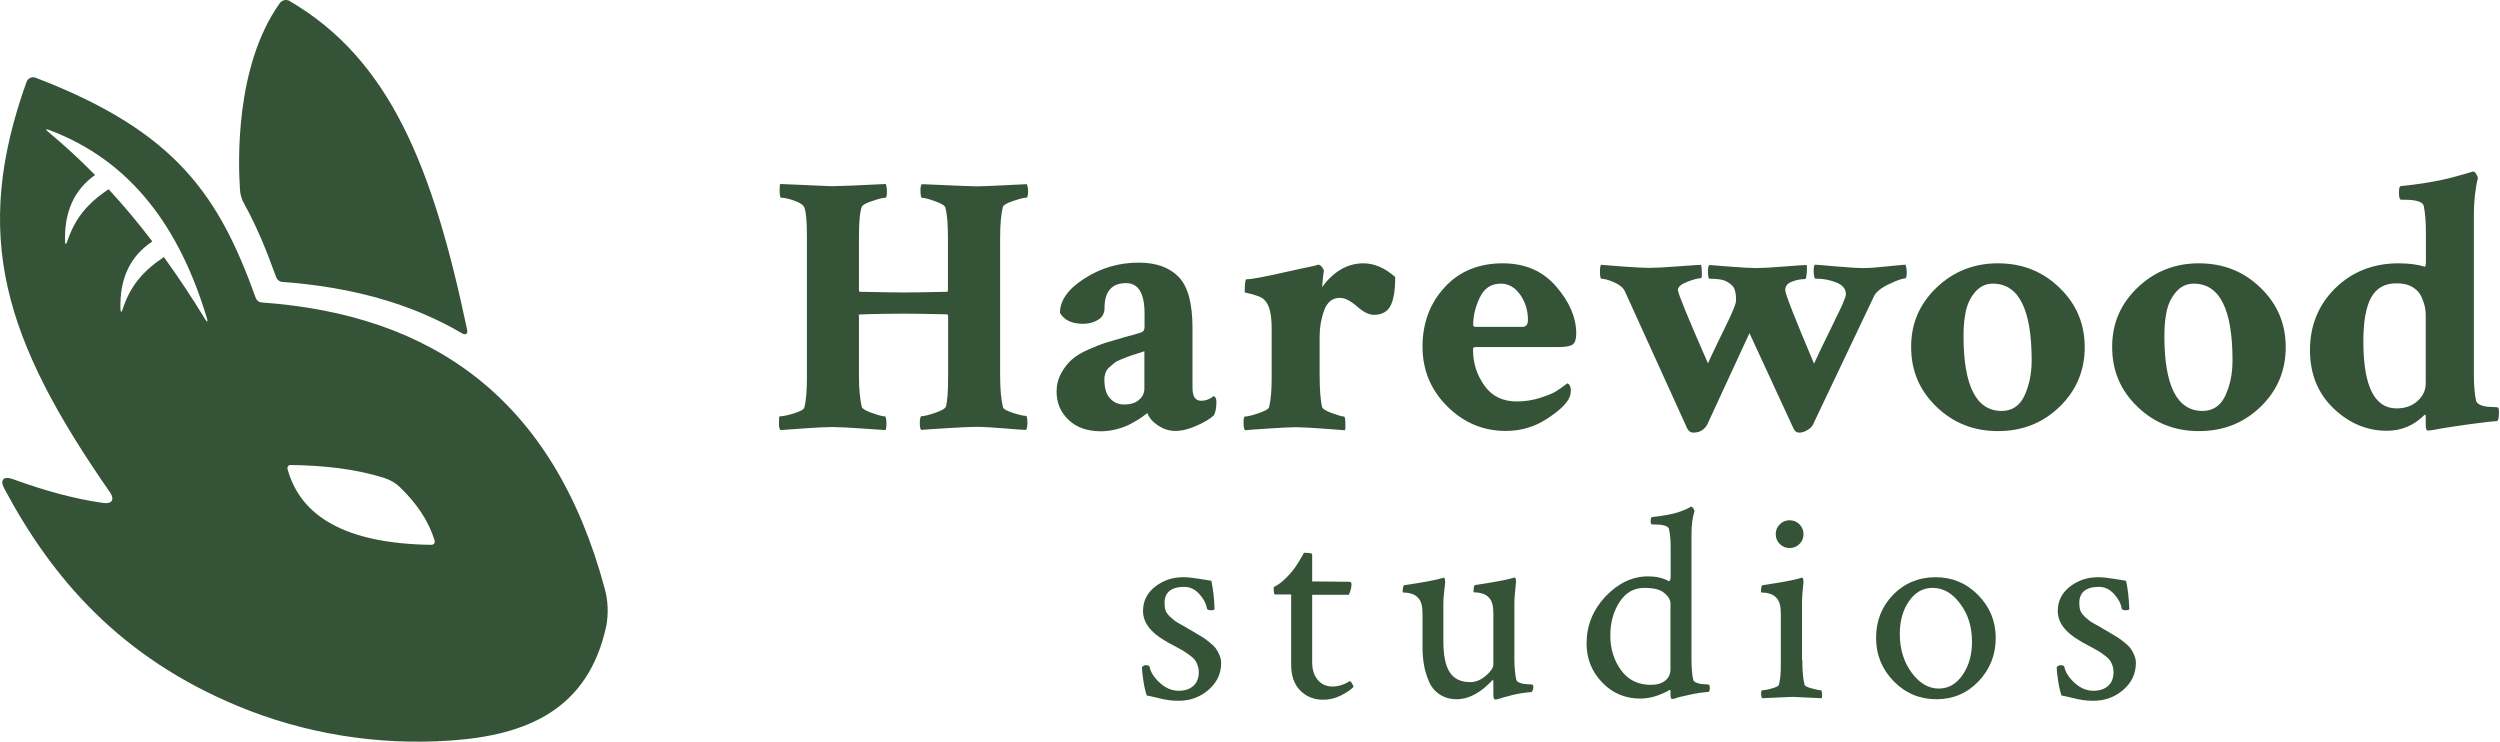 <?xml version="1.0" encoding="UTF-8" standalone="no"?>
<!DOCTYPE svg PUBLIC "-//W3C//DTD SVG 1.1//EN" "http://www.w3.org/Graphics/SVG/1.1/DTD/svg11.dtd">
<svg width="100%" height="100%" viewBox="0 0 1475 438" version="1.1" xmlns="http://www.w3.org/2000/svg" xmlns:xlink="http://www.w3.org/1999/xlink" xml:space="preserve" style="fill-rule:evenodd;clip-rule:evenodd;stroke-linejoin:round;stroke-miterlimit:1.414;">
    <g transform="matrix(1,0,0,1,-262.819,-481.148)">
        <path d="M407,601.6C414.2,614.6 420.1,628.9 425.8,644.8C426.4,646.3 427.8,647.4 429.4,647.5C469.5,650.4 505.1,660 535.4,677.8C537.6,679.1 539,678.1 538.4,675.6C518.2,579.5 492.8,516.2 433.6,481.7C431.7,480.6 429.2,481.2 427.9,483C401.5,520 403.3,576.6 404.4,593.1C404.6,596.1 405.5,599 407,601.6Z" style="fill:rgb(53,84,55);fill-rule:nonzero;"/>
        <path d="M619.7,828.8C589.4,715.4 516.9,666.7 417.2,659.6C415.6,659.5 414.2,658.4 413.7,656.9C392,596.6 366.9,558.8 283.8,527C281.7,526.2 279.3,527.3 278.5,529.4C245.9,620.2 265,681.4 327.7,771.6C330.6,775.8 328.9,778.6 323.8,777.9C306.6,775.5 288.7,770.5 270.3,763.8C264.8,761.8 262.6,764.4 265.4,769.5C293.8,822.7 333.8,868.9 403.1,897.7C442.6,914.1 485.5,921 528.3,918.1C573.6,915 610,900 620.6,850.1C621.8,843.1 621.6,835.8 619.7,828.8ZM383.8,669.4C376,656.6 367.9,644.4 359.5,632.8C346.4,641.6 339.5,650.4 335.1,663.8C334.5,665.6 334,665.5 333.9,663.6C333.3,645.6 339.6,632.3 352.7,623.6C344.4,612.7 335.8,602.4 326.9,592.8C313.7,601.6 306.9,610.5 302.4,623.8C301.8,625.6 301.3,625.5 301.2,623.6C300.7,606.1 306.6,593.1 318.9,584.4C309.9,575.2 300.6,566.7 291.1,558.8C289.6,557.6 289.8,557.1 291.7,557.8C340.7,576.1 369,616.1 384.9,668.9C385.6,671.3 385.1,671.5 383.8,669.4ZM517.3,802.6C466.8,801.9 440.2,785.9 432.5,758C432.1,756.6 433,755.4 434.5,755.5C453.7,755.8 472.3,757.7 489.4,763.1C492.9,764.2 496.2,766.1 498.8,768.6C508.7,778.2 515.8,788.6 519.2,800C519.7,801.5 518.7,802.6 517.3,802.6Z" style="fill:rgb(53,84,55);fill-rule:nonzero;"/>
        <g>
            <path d="M822.2,703.9L822.2,667.5L821.8,666.6C808.1,666.3 799.6,666.2 796.3,666.2C778.3,666.3 769.2,666.6 769.2,666.9L769.6,667.3L769.6,703C769.6,710.7 770.2,716.8 771.3,721.3C771.6,722.3 773.6,723.5 777.3,724.8C781,726.1 783.5,726.8 784.8,726.8C785.4,726.8 785.7,727.9 785.8,730.1C785.9,732.3 785.7,733.9 785.3,734.9C784.6,734.9 780.1,734.6 771.9,734C763.7,733.4 757.7,733.1 753.9,733.1C750.1,733.1 744.6,733.4 737.4,733.9C730.2,734.4 725.5,734.7 723.3,734.9C722.7,734.3 722.4,733.1 722.4,731.2C722.4,728.3 722.5,726.8 722.8,726.8C724.5,726.8 727.3,726.2 731.1,725.1C734.9,723.9 737,722.8 737.4,721.6C738.4,717.7 738.9,711.8 738.9,703.9L738.9,620.6C738.9,611.7 738.4,606.1 737.4,603.6C736.7,602 734.6,600.6 731.3,599.5C728,598.3 725.4,597.8 723.7,597.8C723.1,597.8 722.8,596.3 722.8,593.4C722.8,591.2 722.9,590 723.2,589.7C743.3,590.6 753.4,591 753.5,591C757.3,591 767.9,590.6 785.4,589.7C785.8,590.4 786.1,592 786.1,594.3C786.1,596.6 785.8,597.8 785.2,597.8C783.9,597.8 781.3,598.4 777.6,599.7C773.8,600.9 771.7,602.1 771.3,603.1C770.1,606.2 769.6,612.3 769.6,621.6L769.6,652.6L770,653.3C784.3,653.6 793,653.7 796.2,653.7C800.1,653.7 808.6,653.6 821.7,653.3C822,653 822.1,652.7 822.1,652.4L822.1,620.8C822.1,613.2 821.6,607.5 820.6,603.6C820.2,602.4 818.2,601.2 814.6,599.9C811,598.6 808.5,597.9 806.9,597.9C806.3,597.9 806,596.7 805.9,594.3C805.8,591.9 806.1,590.4 806.7,589.8C826.8,590.7 837.6,591.1 839.2,591.1C841.4,591.1 851.2,590.7 868.7,589.8C869.1,591.1 869.4,592.4 869.4,593.7C869.4,596.5 869,597.8 868.3,597.8C867,597.8 864.4,598.4 860.7,599.7C856.9,600.9 854.9,602.1 854.6,603.1C853.4,607.5 852.9,613.6 852.9,621.6L852.9,703C852.9,710.9 853.5,717 854.6,721.5C854.9,722.5 856.9,723.6 860.6,724.8C864.3,726 866.8,726.5 868.1,726.5C868.7,726.5 869,728 869,731.1C869,732.3 868.8,733.5 868.3,734.8C867,734.8 862.7,734.5 855.4,733.9C848.1,733.3 842.6,733 838.8,733C834.9,733 828.9,733.3 821,733.8C813.1,734.3 808.2,734.6 806.3,734.8C805.7,734.2 805.5,732.7 805.5,730.3C805.6,727.9 805.9,726.7 806.5,726.7C808.1,726.7 810.8,726 814.6,724.7C818.4,723.4 820.5,722.2 820.9,721C821.8,717.8 822.2,712.1 822.2,703.9Z" style="fill:rgb(53,84,55);fill-rule:nonzero;"/>
            <path d="M934.7,636.1C944.9,636.1 952.7,638.9 958.2,644.5C963.7,650.1 966.4,660.2 966.4,674.9L966.4,710.2C966.4,715.1 968.1,717.6 971.6,717.6C974.1,717.6 976.5,716.7 979,714.8C980,715.4 980.5,716.5 980.5,718.1C980.5,721.7 980,724.4 979,726.2C977,728.1 973.7,730.1 969.1,732.2C964.5,734.3 960.2,735.4 956.1,735.4C952.6,735.4 949.3,734.3 946.1,732.2C942.9,730.1 940.8,727.7 939.8,724.9C939.7,724.9 939.1,725.3 938.1,726.1C937.1,726.9 935.8,727.8 934.2,728.8C932.6,729.8 930.7,730.8 928.6,731.9C926.5,732.9 924,733.8 921.1,734.5C918.2,735.2 915.3,735.6 912.4,735.6C904.4,735.6 898,733.4 893.3,728.9C888.6,724.5 886.2,718.9 886.2,712.2C886.2,708.3 887.1,704.7 888.9,701.4C890.7,698.1 892.8,695.4 895.2,693.3C897.6,691.2 900.8,689.2 904.9,687.4C909,685.6 912.5,684.2 915.4,683.3C918.3,682.4 922.1,681.3 926.6,680C931.2,678.8 934.3,677.9 936.1,677.3C937.4,676.9 938.1,675.8 938.1,674L938.1,666.1C938.1,654.2 934.5,648.2 927.2,648.2C918.8,648.2 914.5,653.1 914.5,662.8C914.5,666 913.2,668.4 910.6,669.9C908,671.4 905.1,672.2 901.9,672.2C895.2,672.2 890.6,670 888.2,665.7C888.2,658.3 893.1,651.5 902.9,645.3C912.6,639.1 923.2,636.1 934.7,636.1ZM926,719.8C929.8,719.8 932.7,718.9 934.8,717.1C936.9,715.3 938,713.1 938,710.4L938,688.4C937.7,688.5 936.3,689 933.7,689.8C931.2,690.6 929.5,691.1 928.8,691.4C928.1,691.7 926.7,692.2 924.7,693C922.7,693.8 921.2,694.5 920.4,695.2C919.6,695.9 918.6,696.7 917.5,697.7C916.3,698.7 915.5,699.8 915.1,701C914.7,702.2 914.4,703.5 914.4,704.9C914.4,710.1 915.5,713.9 917.8,716.2C920,718.7 922.8,719.8 926,719.8Z" style="fill:rgb(53,84,55);fill-rule:nonzero;"/>
            <path d="M1067.2,636.5C1073.6,636.5 1079.9,639.2 1086,644.6C1086,652.2 1085.1,657.8 1083.3,661.4C1081.5,665 1078.2,666.9 1073.4,666.9C1070.5,666.9 1067.1,665.2 1063.4,661.9C1059.6,658.6 1056.3,656.9 1053.4,656.9C1049,656.9 1045.9,659.3 1044.1,664.2C1042.3,669.1 1041.4,674.3 1041.4,679.8L1041.4,701.8C1041.4,711 1041.9,717.5 1042.9,721.4C1043.2,722.4 1045.1,723.6 1048.7,724.9C1052.3,726.2 1054.6,726.9 1055.8,726.9C1056.2,726.9 1056.5,728.1 1056.6,730.5C1056.7,732.9 1056.6,734.4 1056.3,735C1054.6,734.9 1050.1,734.5 1043,734C1035.9,733.5 1030.6,733.2 1027.3,733.2C1023.8,733.2 1018.4,733.5 1010.9,734C1003.4,734.5 999,734.8 997.4,735C996.8,734.4 996.5,732.9 996.5,730.5C996.5,728.1 996.8,726.9 997.4,726.9C999,726.9 1001.7,726.2 1005.5,724.9C1009.3,723.6 1011.3,722.4 1011.6,721.4C1012.6,717 1013.1,711.5 1013.1,704.8L1013.1,674.9C1013.1,666.8 1011.8,661.3 1009.2,658.5C1008.2,657.3 1006.7,656.4 1004.6,655.7C1002.6,655 1000.8,654.5 999.4,654.2C997.9,653.9 997.2,653.7 997.2,653.5C997.2,648.4 997.6,645.9 998.3,645.9C1000,645.9 1003,645.5 1007,644.7C1011.1,643.9 1016.4,642.8 1022.9,641.3C1029.4,639.8 1034.5,638.8 1038.2,638C1039.7,637.6 1040.5,637.3 1040.6,637.3C1041.3,637.3 1042.1,637.8 1042.8,638.7C1043.5,639.6 1043.9,640.4 1043.9,641C1043.6,642.7 1043.4,644.6 1043.2,646.7C1043.1,648.7 1042.9,650 1042.8,650.6C1049.7,641.2 1057.9,636.5 1067.2,636.5Z" style="fill:rgb(53,84,55);fill-rule:nonzero;"/>
            <path d="M1149.4,636.5C1162.5,636.5 1173,641 1180.9,650.1C1188.8,659.2 1192.8,668.5 1192.8,677.9C1192.8,681.2 1192.1,683.4 1190.7,684.4C1189.3,685.4 1186.6,685.9 1182.5,685.9L1133.2,685.9C1132.3,685.9 1131.9,686.4 1131.9,687.4C1131.9,695.3 1134.1,702.3 1138.6,708.6C1143,714.9 1149.4,718 1157.7,718C1162.5,718 1167.1,717.3 1171.4,715.9C1175.8,714.5 1178.8,713.3 1180.6,712.2C1182.3,711.1 1184.7,709.5 1187.6,707.3C1188.9,707.9 1189.6,709.3 1189.6,711.4C1189.6,713.1 1189.3,714.6 1188.7,715.8C1187.2,719.3 1182.9,723.4 1175.6,728.2C1168.3,733 1160.2,735.4 1151.2,735.4C1137.8,735.4 1126.3,730.5 1116.6,720.8C1106.9,711.1 1102.1,699.3 1102.1,685.7C1102.1,671.7 1106.5,660 1115.2,650.6C1123.8,641.2 1135.3,636.5 1149.4,636.5ZM1148.3,648.5C1142.6,648.5 1138.5,651.2 1135.9,656.7C1133.3,662.2 1132,667.5 1132,672.7C1132,673.6 1132.5,674 1133.5,674L1161.2,674C1163.2,674 1164.3,672.6 1164.3,669.9C1164.3,664.4 1162.8,659.4 1159.8,655.1C1156.7,650.7 1152.9,648.5 1148.3,648.5Z" style="fill:rgb(53,84,55);fill-rule:nonzero;"/>
            <path d="M1351.9,654.8C1351.9,651.6 1350,649.3 1346.2,647.8C1342.4,646.3 1338.6,645.6 1334.9,645.6L1334,645.6C1333.4,645.6 1333.1,644.4 1332.9,641.9C1332.8,639.4 1333,637.9 1333.6,637.3C1335.6,637.4 1340.1,637.8 1347,638.4C1353.9,639 1359,639.3 1362.4,639.3C1365.5,639.3 1369.7,639 1375.3,638.4C1380.8,637.8 1384.8,637.5 1387.1,637.3C1387.5,638.6 1387.8,640.1 1387.8,641.7C1387.8,644.2 1387.5,645.4 1386.9,645.4C1385.3,645.4 1382.1,646.5 1377.3,648.8C1372.5,651.1 1369.5,653.5 1368.4,656.1L1332.4,731.8C1332,732.8 1330.9,733.8 1329.2,734.9C1327.5,735.9 1325.9,736.4 1324.3,736.4C1322.8,736.4 1321.8,735.6 1321,734L1295,677.7L1270.1,731.6C1269.7,732.6 1268.7,733.7 1267.3,734.8C1265.8,735.9 1264,736.4 1261.8,736.4C1260.3,736.4 1259.2,735.6 1258.3,734L1221.4,652.8C1220.4,650.8 1218.3,649.1 1215.1,647.7C1211.9,646.3 1209.4,645.6 1207.7,645.6C1207.1,645.6 1206.8,644.2 1206.8,641.5C1206.8,639.2 1207,637.8 1207.5,637.4C1209.2,637.5 1213.6,637.9 1220.5,638.4C1227.4,638.9 1232.6,639.2 1236.1,639.2C1239.3,639.2 1244.9,638.9 1252.8,638.3C1260.7,637.7 1265.3,637.4 1266.4,637.4C1266.7,638.3 1266.9,639.8 1266.9,641.9C1267,644 1266.8,645.1 1266.4,645.3C1264.7,645.3 1262,646 1258.3,647.4C1254.7,648.8 1252.8,650.4 1252.8,652.3C1252.8,654.2 1258.7,668.6 1270.5,695.5C1272.1,692 1274,687.9 1276.3,683.2C1278.6,678.5 1280.2,675.1 1281.2,673.1C1282.2,671.1 1283.3,668.8 1284.4,666.3C1285.5,663.8 1286.2,662 1286.6,660.8C1287,659.6 1287.1,658.8 1287.1,658.2C1287.1,654.7 1286.6,652.2 1285.6,650.6C1284.6,649.1 1282.8,647.8 1280.4,646.7C1278.5,646 1275.5,645.6 1271.5,645.6C1270.9,645.6 1270.6,644.4 1270.5,642C1270.4,639.6 1270.7,638.1 1271.3,637.5C1273.2,637.6 1277.4,638 1284.1,638.5C1290.7,639 1295.8,639.3 1299.3,639.3C1302.5,639.3 1307.8,639 1315.3,638.4C1322.8,637.8 1327.3,637.5 1328.7,637.5C1329,638.2 1329,639.8 1328.8,642.2C1328.6,644.6 1328.3,645.8 1327.8,645.8C1325.3,645.8 1322.7,646.3 1320.1,647.3C1317.4,648.3 1316.1,650 1316.1,652.3C1316.1,654.5 1321.8,669 1333.1,695.7C1335.7,690 1338.7,683.7 1342.2,676.7C1345.6,669.7 1348.1,664.6 1349.7,661.2C1351.1,657.8 1351.9,655.7 1351.9,654.8Z" style="fill:rgb(53,84,55);fill-rule:nonzero;"/>
            <path d="M1405.3,650.9C1415.3,641.3 1427.4,636.5 1441.6,636.5C1455.9,636.5 1468,641.3 1477.9,650.9C1487.9,660.5 1492.8,672.2 1492.8,686C1492.8,699.8 1487.9,711.5 1478,721.1C1468.1,730.7 1456,735.5 1441.6,735.5C1427.3,735.5 1415.2,730.7 1405.3,721.1C1395.3,711.5 1390.4,699.8 1390.4,686C1390.3,672.2 1395.3,660.5 1405.3,650.9ZM1438.6,648.5C1434.4,648.5 1430.9,650.2 1428.1,653.5C1425.3,656.8 1423.5,660.7 1422.6,665C1421.7,669.3 1421.3,674.1 1421.3,679.3C1421.3,708.8 1428.8,723.6 1443.8,723.6C1449.9,723.6 1454.4,720.6 1457.2,714.7C1460,708.7 1461.5,701.8 1461.5,693.8C1461.5,663.5 1453.8,648.5 1438.6,648.5Z" style="fill:rgb(53,84,55);fill-rule:nonzero;"/>
            <path d="M1523.9,650.9C1533.9,641.3 1546,636.5 1560.2,636.5C1574.5,636.5 1586.6,641.3 1596.5,650.9C1606.5,660.5 1611.4,672.2 1611.4,686C1611.4,699.8 1606.5,711.5 1596.6,721.1C1586.7,730.7 1574.6,735.5 1560.2,735.5C1545.9,735.5 1533.8,730.7 1523.9,721.1C1513.9,711.5 1509,699.8 1509,686C1508.9,672.2 1513.9,660.5 1523.9,650.9ZM1557.1,648.5C1552.9,648.5 1549.4,650.2 1546.6,653.5C1543.8,656.8 1542,660.7 1541.1,665C1540.2,669.3 1539.8,674.1 1539.8,679.3C1539.8,708.8 1547.3,723.6 1562.3,723.6C1568.4,723.6 1572.9,720.6 1575.7,714.7C1578.5,708.7 1580,701.8 1580,693.8C1580,663.5 1572.4,648.5 1557.1,648.5Z" style="fill:rgb(53,84,55);fill-rule:nonzero;"/>
            <path d="M1678.1,636.5C1684.1,636.5 1689.2,637.2 1693.4,638.5C1693.8,638.5 1694.1,637.5 1694.1,635.4L1694.1,618.2C1694.1,612.1 1693.7,606.9 1692.8,602.5C1692.1,600.2 1688.3,599 1681.5,599L1679.5,599C1678.6,599 1678.2,597.5 1678.2,594.6C1678.2,592.1 1678.6,590.9 1679.5,590.9C1684,590.5 1688.6,589.9 1693.1,589.2C1697.7,588.5 1701.6,587.7 1704.8,587C1708,586.3 1710.9,585.5 1713.4,584.8C1715.9,584.1 1717.9,583.5 1719.4,583.1L1721.6,582.4L1722,582.4C1722.6,582.4 1723.2,582.8 1723.7,583.7C1724.3,584.6 1724.6,585.4 1724.8,586.1C1723.2,592.6 1722.4,600 1722.4,608.1L1722.4,701.9C1722.4,708.2 1722.8,713.4 1723.7,717.6C1724,718.6 1724.8,719.4 1726.1,720C1727.4,720.6 1728.8,720.9 1730.2,721.1C1731.7,721.2 1733,721.3 1734.3,721.3L1736.5,721.5C1736.9,721.6 1737.2,722.5 1737.2,724.1C1737.2,727.7 1736.8,729.6 1735.9,729.6C1733.7,729.7 1730.8,730 1727.3,730.5C1723.7,730.9 1720.2,731.4 1716.6,731.9C1713,732.4 1709.7,732.9 1706.5,733.4C1703.3,733.9 1700.7,734.4 1698.6,734.8L1695.3,735.2C1694.4,735.2 1694,734 1694,731.5L1694,727C1694,726.4 1693.9,726.1 1693.8,725.9C1693.7,725.8 1693.4,725.8 1693.1,726.1C1687,732.2 1679.6,735.3 1671.1,735.3C1659.3,735.3 1648.8,730.9 1639.6,722.1C1630.4,713.3 1625.7,701.8 1625.7,687.7C1625.7,673.2 1630.7,661 1640.6,651.2C1650.6,641.4 1663.1,636.5 1678.1,636.5ZM1676.8,648.3C1670,648.3 1665,651 1661.9,656.5C1658.8,662 1657.2,670.6 1657.2,682.6C1657.2,708.9 1663.7,722.1 1676.8,722.1C1681.7,722.1 1685.9,720.7 1689.1,717.8C1692.3,714.9 1694,711.5 1694,707.4L1694,667.7C1694,666 1693.9,664.3 1693.6,662.7C1693.3,661.1 1692.7,659.1 1691.6,656.6C1690.6,654.1 1688.8,652.1 1686.3,650.6C1683.7,649 1680.6,648.3 1676.8,648.3Z" style="fill:rgb(53,84,55);fill-rule:nonzero;"/>
        </g>
        <g>
            <path d="M961,821.7C963.4,821.7 966.4,822 970,822.6C973.6,823.2 976.1,823.6 977.5,823.8C978.6,828.8 979.2,834.3 979.4,840.4C979.4,840.9 978.7,841.2 977.3,841.2C975.8,841.2 975,840.8 974.9,840.1C974.4,837.1 972.8,834.2 970.3,831.5C967.8,828.8 964.9,827.4 961.6,827.4C953.8,827.4 949.9,830.6 949.9,837C949.9,838.6 950.1,840.1 950.5,841.3C950.9,842.5 951.8,843.7 953,844.9C954.2,846 955.2,846.8 955.8,847.3C956.4,847.8 957.9,848.7 960.1,849.9C962.3,851.1 963.7,851.9 964.2,852.3C964.6,852.5 965.9,853.2 968,854.5C970.1,855.7 971.6,856.6 972.5,857.2C973.4,857.7 974.6,858.7 976.3,860C978,861.3 979.2,862.5 980,863.5C980.8,864.5 981.5,865.8 982.2,867.4C982.9,869 983.3,870.6 983.3,872.2C983.3,878.6 980.8,883.9 975.8,888.2C970.8,892.5 965,894.6 958.3,894.6C956,894.6 953.9,894.5 952.1,894.2C950.2,893.9 948,893.5 945.4,892.8C942.8,892.2 940.8,891.7 939.4,891.5C938.8,889.8 938.1,887.1 937.5,883.4C936.9,879.7 936.6,876.8 936.6,874.6C937.5,874 938.1,873.6 938.5,873.6C940.1,873.6 941,873.9 941.1,874.6C941.7,877.8 943.8,881 947.2,884.1C950.6,887.2 954.3,888.7 958.3,888.7C961.8,888.7 964.6,887.8 966.8,885.9C969,884 970.1,881.3 970.1,877.7C970.1,875.9 969.7,874.2 969,872.6C968.3,871 967.2,869.6 965.6,868.4C964,867.2 962.6,866.1 961.2,865.3C959.8,864.5 957.9,863.4 955.4,862.1C952.9,860.8 951.1,859.8 949.9,859C941.5,854.1 937.2,848.3 937.2,841.6C937.2,835.8 939.6,831 944.3,827.3C949.2,823.5 954.7,821.7 961,821.7Z" style="fill:rgb(53,84,55);fill-rule:nonzero;"/>
            <path d="M1024.5,831.9L1015.1,831.9C1014.6,831.9 1014.3,830.8 1014.3,828.5C1014.3,827.9 1014.4,827.5 1014.5,827.4C1017.6,826 1021,823.1 1024.7,818.8C1025.9,817.4 1027.1,815.8 1028.2,814C1029.3,812.2 1030.3,810.7 1031,809.4C1031.8,808.1 1032.1,807.4 1032.1,807.3C1035.3,807.3 1037,807.6 1037,808.1L1037,824.2C1039.8,824.2 1044.1,824.2 1049.8,824.3C1055.5,824.4 1058.6,824.4 1058.9,824.4C1059.8,824.4 1060.2,824.9 1060.2,825.9C1060.2,827.8 1059.7,829.9 1058.6,832.1L1037,832.1L1037,871.9C1037,876.2 1038.1,879.7 1040.3,882.3C1042.5,884.9 1045.4,886.2 1049,886.2C1052.2,886.2 1055.6,885.2 1059.1,883.1C1059.4,882.9 1059.9,883.3 1060.6,884.5C1061.2,885.6 1061.5,886.3 1061.4,886.4C1059.8,888.1 1057.3,889.8 1053.9,891.5C1050.5,893.2 1047.1,894 1043.5,894C1038.1,894 1033.6,892.2 1030,888.6C1026.4,885 1024.6,879.9 1024.6,873.3L1024.6,831.9L1024.5,831.9Z" style="fill:rgb(53,84,55);fill-rule:nonzero;"/>
            <path d="M1156.3,837.3L1156.3,869.8C1156.3,874.5 1156.7,878.6 1157.4,882.1C1157.6,882.9 1158.2,883.5 1159.2,883.9C1160.2,884.3 1161.2,884.6 1162.3,884.7C1163.4,884.8 1164.5,884.9 1165.5,884.9L1167,885.1C1167.3,885.2 1167.5,885.8 1167.5,886.9C1167.5,887.2 1167.4,887.7 1167.1,888.4C1166.8,889.1 1166.5,889.5 1166.2,889.5C1164.6,889.6 1162.8,889.8 1160.8,890.1C1158.8,890.4 1156.9,890.8 1155.2,891.2C1153.5,891.6 1151.8,892.1 1150.3,892.5C1148.8,892.9 1147.6,893.3 1146.7,893.6L1145.2,893.9C1144.3,893.9 1143.9,893 1143.9,891.3L1143.9,883L1143.6,882.2C1136.5,889.9 1129.4,893.7 1122.3,893.7C1118.3,893.7 1114.9,892.7 1112,890.7C1109.1,888.7 1107,886.1 1105.7,882.7C1104.3,879.4 1103.4,876.2 1102.9,873.1C1102.4,870 1102.1,866.8 1102.1,863.4L1102.1,843C1102.1,838.8 1101.3,835.9 1099.8,834.2C1098.7,832.9 1097.4,832 1095.8,831.5C1094.2,831 1092.9,830.8 1091.9,830.8C1090.9,830.8 1090.4,830.7 1090.4,830.5C1090.4,827.9 1090.7,826.6 1091.4,826.4C1102.9,824.7 1110.3,823.3 1113.8,822.2C1113.9,822.2 1114.2,822.1 1114.6,822C1115,822 1115.3,822.5 1115.4,823.4C1115.5,824.3 1115.5,825 1115.4,825.4C1114.8,830.6 1114.4,834.6 1114.4,837.4L1114.4,859.3C1114.4,867.6 1115.6,873.8 1118.1,877.7C1120.6,881.6 1124.6,883.6 1130.3,883.6C1133.5,883.6 1136.6,882.3 1139.5,879.8C1142.4,877.3 1143.9,875.1 1143.9,873.2L1143.9,842.9C1143.9,838.7 1143.1,835.8 1141.6,834.1C1140.5,832.8 1139.2,831.9 1137.6,831.4C1136,830.9 1134.7,830.7 1133.7,830.7C1132.7,830.7 1132.2,830.6 1132.2,830.4C1132.2,827.8 1132.5,826.5 1133.2,826.3C1144.7,824.6 1152.1,823.2 1155.6,822.1C1155.7,822.1 1156,822 1156.4,821.9C1156.8,821.9 1157.1,822.4 1157.2,823.3C1157.3,824.2 1157.3,824.9 1157.2,825.3C1156.6,830.8 1156.3,834.7 1156.3,837.3Z" style="fill:rgb(53,84,55);fill-rule:nonzero;"/>
            <path d="M1235.2,821.2C1239.8,821.2 1243.9,822.1 1247.4,824C1248.2,824 1248.5,823 1248.5,821.1L1248.5,803.6C1248.5,799.9 1248.2,796.5 1247.5,793.2C1247,791.5 1244.2,790.6 1239.2,790.6L1237.7,790.6C1237.1,790.6 1236.7,790 1236.7,788.8C1236.7,787.1 1237,786.2 1237.7,786.2C1240.9,785.9 1243.9,785.4 1246.7,784.9C1249.5,784.4 1251.6,783.8 1253.2,783.3C1254.8,782.8 1256.1,782.2 1257.2,781.8C1258.3,781.3 1259.1,780.9 1259.6,780.6L1260.2,780.1L1260.5,780.1C1260.9,780.1 1261.4,780.4 1261.8,781C1262.2,781.6 1262.5,782.2 1262.6,782.7C1261.4,786.2 1260.8,790.9 1260.8,796.8L1260.8,869.8C1260.8,875 1261.1,879.1 1261.8,882.1C1262,882.9 1262.6,883.5 1263.6,883.9C1264.6,884.3 1265.6,884.6 1266.6,884.7C1267.6,884.8 1268.6,884.9 1269.6,884.9L1271.1,885.1C1271.4,885.2 1271.6,885.9 1271.6,887C1271.6,888.6 1271.3,889.4 1270.6,889.4C1269,889.5 1267.2,889.7 1265.2,890C1263.2,890.3 1261.3,890.7 1259.5,891.1C1257.7,891.5 1256.1,891.9 1254.6,892.2C1253.1,892.6 1251.8,892.9 1250.9,893.3L1249.4,893.6C1248.8,893.6 1248.4,892.7 1248.4,890.8L1248.4,888.9C1248.4,888.3 1248.2,888 1247.8,888.3C1241.7,891.7 1236,893.3 1230.6,893.3C1221.6,893.3 1214.1,890.1 1208,883.7C1201.9,877.3 1198.9,869.7 1198.9,860.8C1198.9,850.3 1202.6,841.1 1210,833.1C1217.6,825.2 1225.9,821.2 1235.2,821.2ZM1233.1,828C1226.8,828 1221.9,830.8 1218.3,836.4C1214.7,842 1212.9,848.6 1212.9,856C1212.9,863.9 1215,870.7 1219.2,876.5C1223.4,882.3 1229.3,885.2 1236.7,885.2C1240.4,885.2 1243.2,884.4 1245.3,882.7C1247.4,881 1248.4,878.8 1248.4,876L1248.4,837.4C1248.4,835.1 1247.2,833 1244.7,831C1242.5,829 1238.5,828 1233.1,828Z" style="fill:rgb(53,84,55);fill-rule:nonzero;"/>
            <path d="M1326.2,870.7C1326.2,877 1326.6,881.8 1327.5,885.1C1327.7,885.9 1329.1,886.6 1331.7,887.3C1334.3,888 1336.1,888.4 1337.2,888.4C1337.5,888.4 1337.7,889 1337.8,890.3C1337.9,891.6 1337.9,892.5 1337.6,893.1C1326.8,892.6 1321,892.3 1320.2,892.3C1319.4,892.3 1313.5,892.6 1302.5,893.1C1302.1,892.7 1301.9,891.8 1301.9,890.4C1301.9,889 1302.1,888.4 1302.5,888.4C1303.8,888.4 1305.7,888.1 1308.3,887.3C1310.8,886.6 1312.2,885.9 1312.4,885.1C1313.2,882 1313.5,878.2 1313.5,873.7L1313.5,843C1313.5,838.8 1312.7,835.9 1311.2,834.2C1310.1,832.9 1308.8,832 1307.2,831.5C1305.6,831 1304.3,830.8 1303.3,830.8C1302.3,830.8 1301.8,830.7 1301.8,830.5C1301.8,827.9 1302.1,826.6 1302.8,826.4C1314.3,824.7 1321.7,823.3 1325.2,822.2L1325.5,822C1325.7,822 1325.9,822 1326,822C1326.4,822 1326.7,822.5 1326.8,823.4C1326.9,824.3 1326.9,825 1326.8,825.4C1326.3,829.7 1326,833.6 1326,837.1L1326,870.7L1326.2,870.7ZM1312.9,802.1C1311.3,800.5 1310.5,798.6 1310.5,796.3C1310.5,794 1311.3,792.1 1312.9,790.5C1314.5,788.9 1316.4,788.1 1318.7,788.1C1321,788.1 1322.9,788.9 1324.5,790.5C1326.1,792.1 1326.9,794 1326.9,796.3C1326.9,798.6 1326.1,800.5 1324.5,802.1C1322.9,803.7 1321,804.5 1318.7,804.5C1316.4,804.5 1314.5,803.7 1312.9,802.1Z" style="fill:rgb(53,84,55);fill-rule:nonzero;"/>
            <path d="M1404.9,821.7C1414.6,821.7 1423,825.2 1429.9,832.2C1436.8,839.2 1440.3,847.7 1440.3,857.5C1440.3,867.5 1436.9,876 1430.2,883.1C1423.4,890.2 1415.1,893.7 1405.3,893.7C1395.5,893.7 1387.1,890.2 1380.1,883.1C1373.2,876 1369.7,867.5 1369.7,857.5C1369.7,847.4 1373.1,838.9 1379.8,832C1386.5,825.2 1394.9,821.7 1404.9,821.7ZM1403.1,828C1397.4,828 1392.7,830.6 1389.1,835.9C1385.5,841.1 1383.7,847.6 1383.7,855.1C1383.7,864 1386,871.6 1390.6,877.9C1395.2,884.2 1400.6,887.4 1406.7,887.4C1412.4,887.4 1417.1,884.7 1420.8,879.3C1424.5,873.9 1426.3,867.4 1426.3,859.8C1426.3,851 1424,843.5 1419.3,837.3C1414.7,831.1 1409.3,828 1403.1,828Z" style="fill:rgb(53,84,55);fill-rule:nonzero;"/>
            <path d="M1500.7,821.7C1503.1,821.7 1506.1,822 1509.7,822.6C1513.3,823.2 1515.8,823.6 1517.2,823.8C1518.3,828.8 1518.9,834.3 1519.1,840.4C1519.1,840.9 1518.4,841.2 1517,841.2C1515.5,841.2 1514.7,840.8 1514.6,840.1C1514.1,837.1 1512.5,834.2 1510,831.5C1507.5,828.8 1504.6,827.4 1501.3,827.4C1493.5,827.4 1489.6,830.6 1489.6,837C1489.6,838.6 1489.8,840.1 1490.2,841.3C1490.6,842.5 1491.5,843.7 1492.7,844.9C1493.9,846 1494.9,846.8 1495.5,847.3C1496.1,847.8 1497.6,848.7 1499.8,849.9C1502,851.1 1503.4,851.9 1503.9,852.3C1504.3,852.5 1505.6,853.2 1507.7,854.5C1509.8,855.7 1511.3,856.6 1512.2,857.2C1513.1,857.7 1514.3,858.7 1516,860C1517.7,861.3 1518.9,862.5 1519.7,863.5C1520.5,864.5 1521.2,865.8 1521.9,867.4C1522.6,869 1523,870.6 1523,872.2C1523,878.6 1520.5,883.9 1515.5,888.2C1510.5,892.5 1504.7,894.6 1498,894.6C1495.7,894.6 1493.6,894.5 1491.8,894.2C1489.9,893.9 1487.7,893.5 1485.1,892.8C1482.5,892.2 1480.5,891.7 1479.1,891.5C1478.5,889.8 1477.8,887.1 1477.2,883.4C1476.6,879.7 1476.3,876.8 1476.3,874.6C1477.2,874 1477.8,873.6 1478.2,873.6C1479.8,873.6 1480.7,873.9 1480.8,874.6C1481.4,877.8 1483.5,881 1486.9,884.1C1490.3,887.2 1494,888.7 1498,888.7C1501.5,888.7 1504.3,887.8 1506.5,885.9C1508.7,884 1509.8,881.3 1509.8,877.7C1509.8,875.9 1509.4,874.2 1508.7,872.6C1508,871 1506.9,869.6 1505.3,868.4C1503.7,867.2 1502.3,866.1 1500.9,865.3C1499.5,864.5 1497.6,863.4 1495.1,862.1C1492.6,860.8 1490.8,859.8 1489.6,859C1481.2,854.1 1476.9,848.3 1476.9,841.6C1476.9,835.8 1479.3,831 1484,827.3C1488.9,823.5 1494.4,821.7 1500.7,821.7Z" style="fill:rgb(53,84,55);fill-rule:nonzero;"/>
        </g>
    </g>
</svg>
